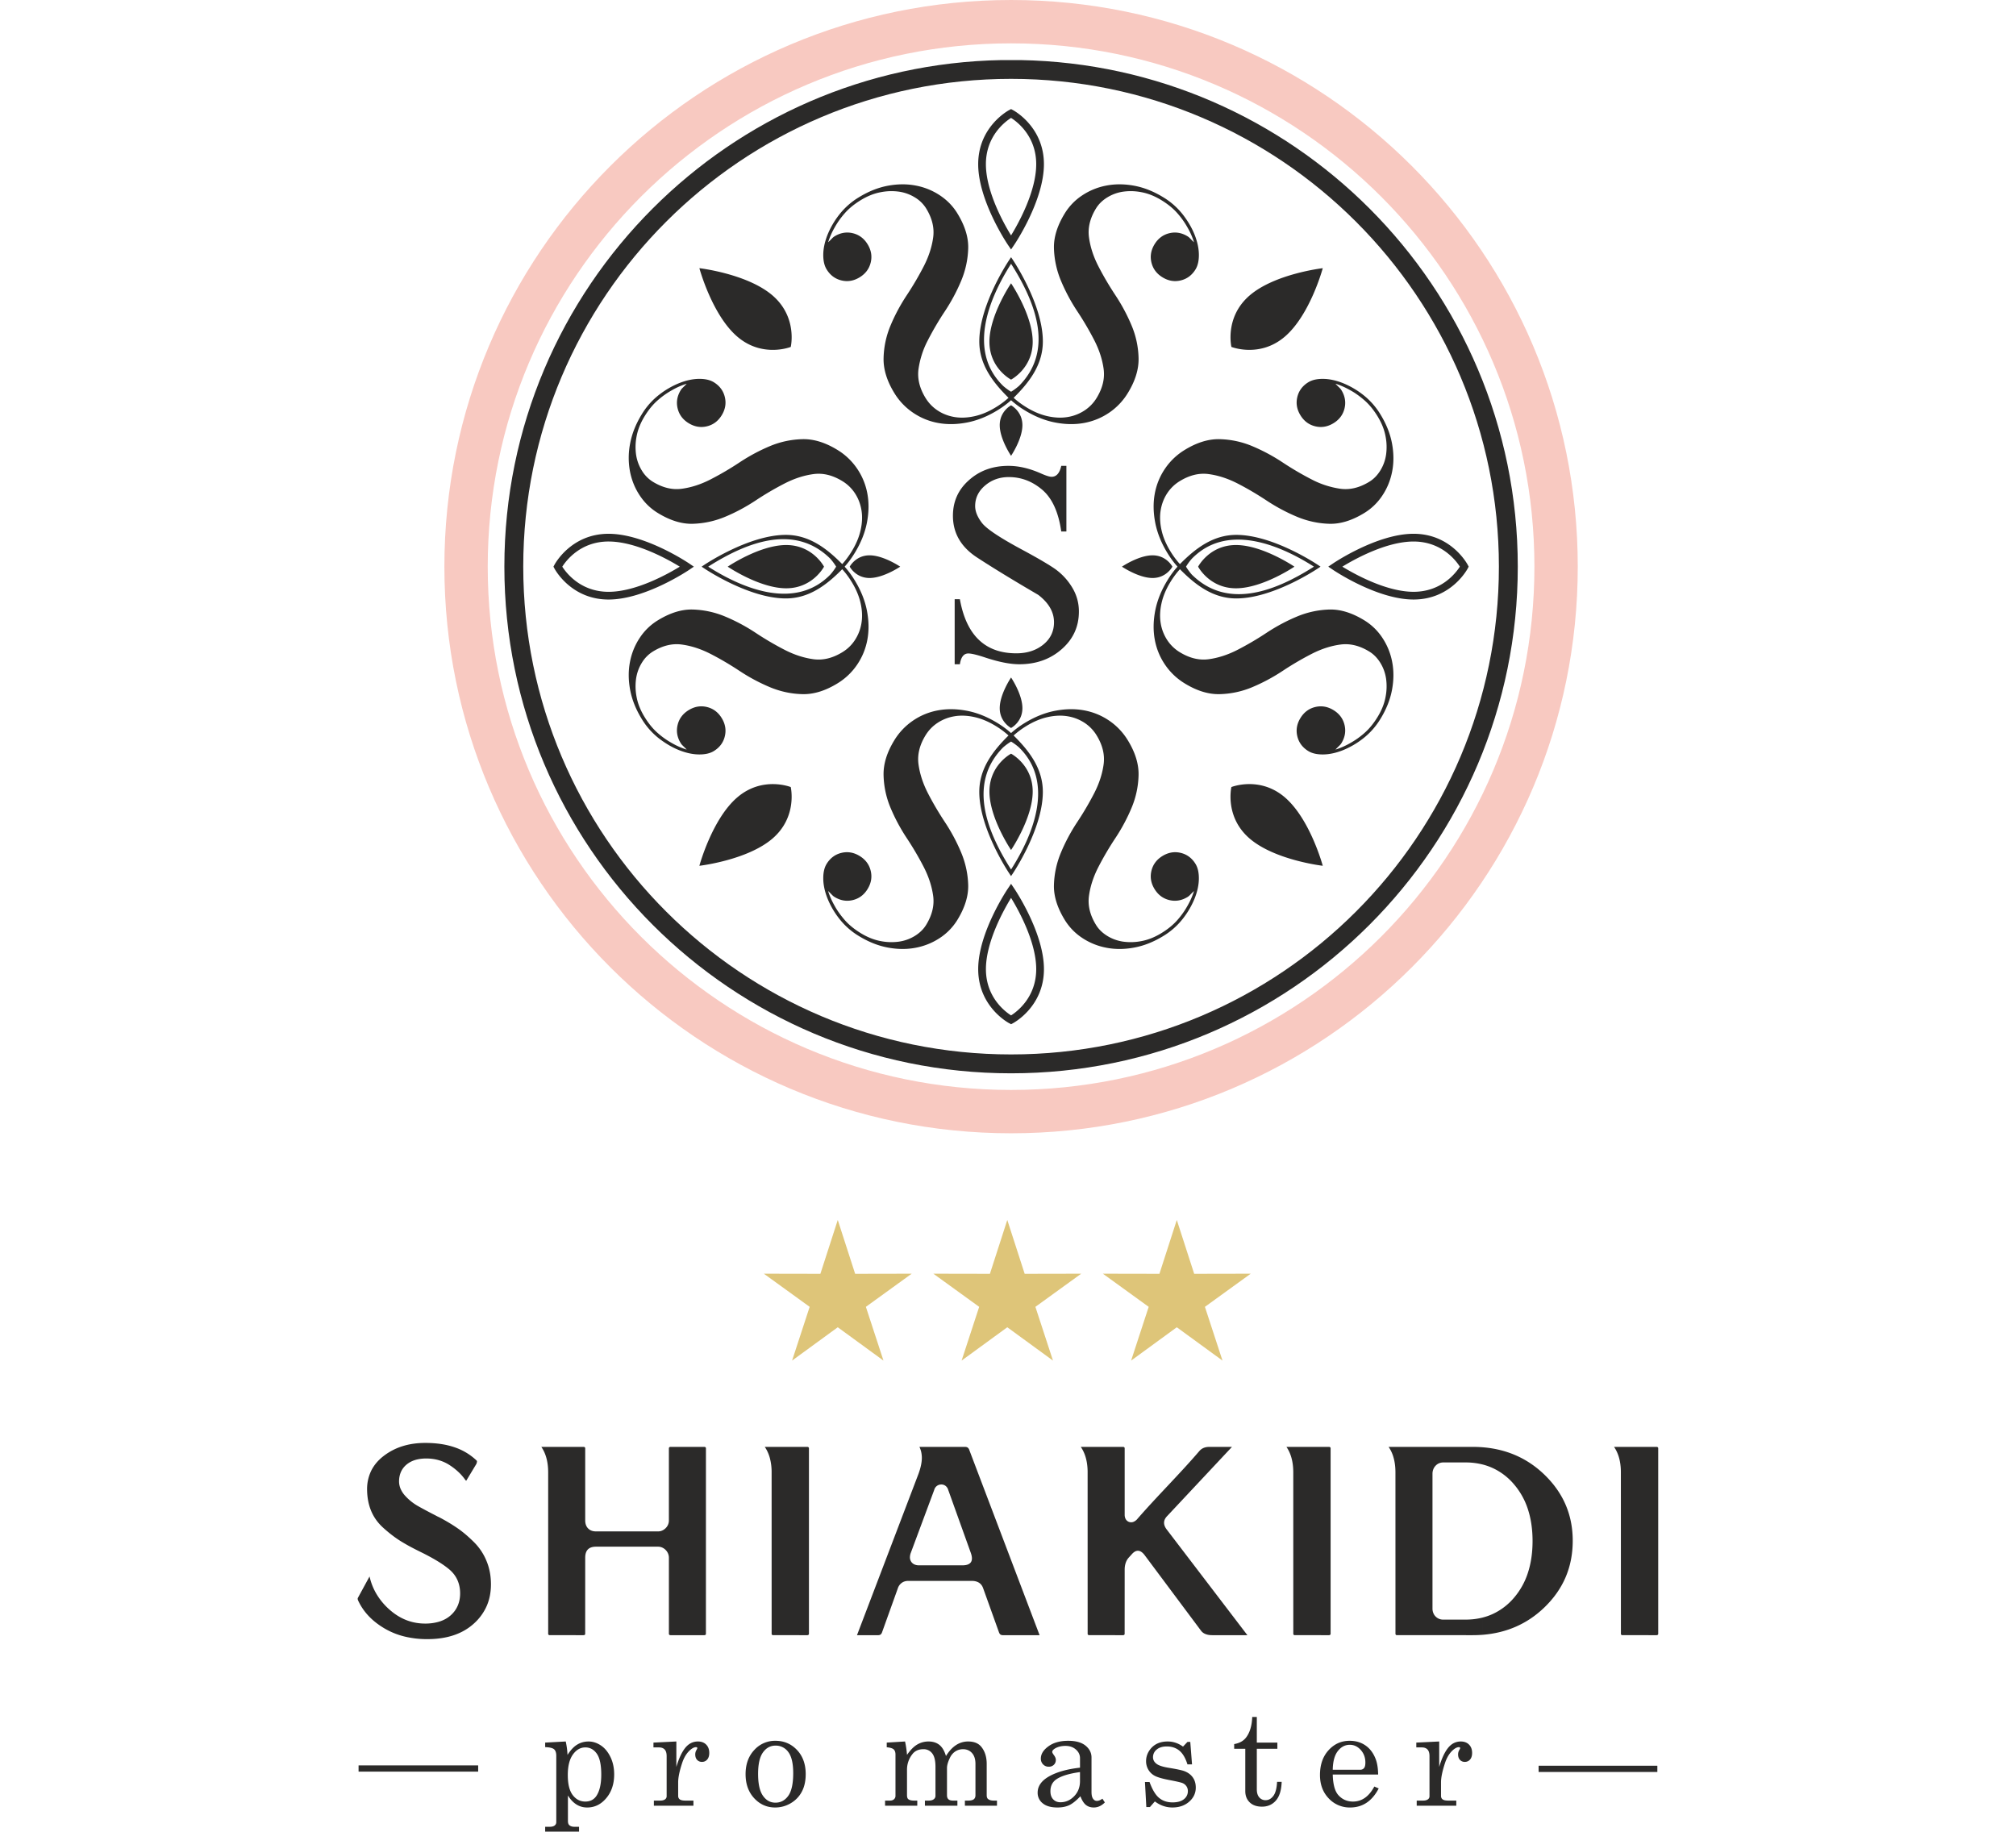 <svg width="186" height="169" fill="none" xmlns="http://www.w3.org/2000/svg"><path fill-rule="evenodd" clip-rule="evenodd" d="M118.555 73.58c-2.328-2.006-4.944-.96-4.944-.96s-.648 2.741 1.68 4.748c2.328 2.006 6.75 2.517 6.75 2.517s-1.158-4.298-3.486-6.304zM68.013 31.05c2.327 2.006 4.944.96 4.944.96s.648-2.74-1.68-4.747c-2.328-2.006-6.75-2.518-6.75-2.518s1.158 4.299 3.486 6.305zm0 42.532c2.327-2.007 4.943-.961 4.943-.961s.648 2.741-1.68 4.748c-2.328 2.006-6.75 2.517-6.75 2.517s1.159-4.298 3.487-6.304zm38.326-20.251c-1.286 0-2.827-1.046-2.827-1.046s1.541-1.046 2.827-1.046 1.83 1.046 1.83 1.046-.544 1.046-1.83 1.046zm7.694-3.042c2.454 0 5.395 1.996 5.395 1.996s-2.941 1.996-5.395 1.996c-2.454 0-3.492-1.996-3.492-1.996s1.038-1.996 3.492-1.996zm21.382 2.164c-.005.008-1.489 2.864-4.996 2.864-3.399 0-7.422-2.73-7.433-2.738l-.437-.295.437-.294c.011-.008 4.034-2.739 7.433-2.739 3.507 0 4.991 2.857 4.996 2.865l.09.168-.09.169zm-4.996 2.152c-2.52 0-5.455-1.637-6.572-2.32 1.117-.684 4.052-2.32 6.572-2.32 2.592 0 3.914 1.76 4.27 2.32-.356.559-1.678 2.32-4.27 2.32zm-20.456-3.055c3.194-3.266 7.955-1.374 11.265.735-3.873 2.468-8.102 3.858-11.265.735a5.015 5.015 0 01-.539-.735 5.01 5.01 0 01.539-.735zm-1.98 2.154c.269-.44.562-.834.879-1.184 1.433 1.452 3.059 2.697 5.202 2.697 3.448 0 7.552-2.785 7.564-2.792l.207-.14-.207-.14c-.012-.007-4.116-2.792-7.564-2.792-2.144 0-3.768 1.246-5.202 2.697a7.883 7.883 0 01-.879-1.184c-.408-.666-.684-1.327-.825-1.984-.142-.655-.164-1.267-.066-1.835.098-.567.298-1.08.599-1.538a3.658 3.658 0 011.155-1.115c.901-.552 1.789-.769 2.667-.65.877.119 1.757.403 2.64.853.882.45 1.781.977 2.695 1.58a16.893 16.893 0 002.817 1.506c.964.4 1.956.616 2.977.646 1.022.03 2.1-.302 3.234-.997a5.305 5.305 0 001.666-1.615c.445-.668.746-1.41.903-2.224.158-.815.152-1.672-.015-2.573-.168-.9-.522-1.79-1.062-2.673a6.658 6.658 0 00-1.623-1.83 7.697 7.697 0 00-1.892-1.087c-.633-.244-1.228-.368-1.788-.372-.559-.004-1.01.1-1.352.309-.54.33-.88.786-1.02 1.367-.139.58-.044 1.14.287 1.681.331.54.787.88 1.368 1.02.581.14 1.141.043 1.682-.287.54-.331.879-.787 1.019-1.368.139-.58.044-1.14-.287-1.681a1.085 1.085 0 00-.16-.2l-.186-.183c-.063-.06-.13-.13-.203-.21.457.14.915.343 1.374.607.408.22.834.523 1.28.906.445.384.856.881 1.23 1.493.376.613.62 1.224.734 1.835a5.08 5.08 0 01.049 1.717 3.844 3.844 0 01-.535 1.46c-.275.44-.61.783-1.007 1.025-.9.551-1.788.768-2.666.65a8.255 8.255 0 01-2.64-.853 28.015 28.015 0 01-2.695-1.58 16.969 16.969 0 00-2.817-1.507 8.279 8.279 0 00-2.991-.637c-1.031-.025-2.104.305-3.22.989a5.875 5.875 0 00-1.82 1.728 5.99 5.99 0 00-.946 2.306c-.155.838-.142 1.728.038 2.67.181.941.558 1.88 1.132 2.817.286.468.596.886.926 1.253-.33.367-.639.785-.926 1.254-.574.936-.951 1.875-1.132 2.817-.18.942-.193 1.831-.038 2.669.155.838.47 1.607.946 2.306a5.879 5.879 0 001.82 1.729c1.116.684 2.189 1.013 3.22.988a8.254 8.254 0 002.991-.637 16.976 16.976 0 002.817-1.506 27.932 27.932 0 012.695-1.58c.882-.45 1.762-.735 2.64-.853.878-.12 1.766.097 2.666.649.397.242.732.585 1.007 1.025.274.44.453.928.535 1.46a5.074 5.074 0 01-.049 1.717c-.114.61-.358 1.222-.734 1.834-.374.612-.785 1.11-1.23 1.494a7.406 7.406 0 01-1.28.906 6.779 6.779 0 01-1.374.606 7.22 7.22 0 01.203-.21l.186-.183a1.05 1.05 0 00.16-.199c.331-.54.426-1.1.287-1.681-.14-.58-.479-1.037-1.019-1.368-.541-.33-1.101-.426-1.682-.287-.581.14-1.037.48-1.368 1.02-.331.54-.426 1.1-.287 1.68.14.582.48 1.038 1.02 1.369.342.209.793.312 1.352.308.56-.004 1.155-.128 1.788-.372a7.7 7.7 0 001.892-1.088 6.645 6.645 0 001.623-1.83c.54-.881.894-1.772 1.062-2.673.167-.9.173-1.757.015-2.572a6.033 6.033 0 00-.903-2.224 5.31 5.31 0 00-1.666-1.616c-1.134-.694-2.212-1.027-3.234-.996a8.333 8.333 0 00-2.977.646c-.963.4-1.902.902-2.817 1.505a28.036 28.036 0 01-2.695 1.58c-.883.45-1.763.735-2.64.854-.878.118-1.766-.098-2.667-.65a3.66 3.66 0 01-1.155-1.116 4 4 0 01-.599-1.538c-.098-.567-.076-1.179.066-1.834.141-.656.417-1.318.825-1.984zm-27.755-2.465c1.285 0 2.827 1.046 2.827 1.046s-1.542 1.046-2.827 1.046c-1.286 0-1.83-1.046-1.83-1.046s.544-1.046 1.83-1.046zm-7.693 3.042c-2.455 0-5.396-1.996-5.396-1.996s2.941-1.996 5.396-1.996c2.454 0 3.491 1.996 3.491 1.996s-1.037 1.996-3.491 1.996zm-21.382-2.165c.004-.007 1.49-2.864 4.995-2.864 3.4 0 7.422 2.73 7.434 2.738l.436.295-.436.295c-.012.008-4.035 2.738-7.434 2.738-3.506 0-4.991-2.856-4.995-2.864l-.09-.169.09-.169zm4.995-2.152c2.52 0 5.456 1.637 6.572 2.321-1.116.685-4.051 2.321-6.572 2.321-2.591 0-3.915-1.762-4.27-2.32.355-.56 1.679-2.322 4.27-2.322zm20.457 3.055c-3.195 3.267-7.956 1.374-11.265-.734 3.873-2.468 8.102-3.858 11.265-.735.286.328.463.605.54.735a5.01 5.01 0 01-.54.734zm1.98-2.154c-.27.44-.563.835-.879 1.185-1.433-1.452-3.06-2.697-5.202-2.697-3.449 0-7.553 2.785-7.564 2.792l-.208.14.208.139c.01.008 4.115 2.793 7.564 2.793 2.144 0 3.767-1.246 5.202-2.697.316.35.61.744.878 1.183.408.667.684 1.328.825 1.985.142.655.165 1.267.066 1.835a3.977 3.977 0 01-.6 1.537c-.3.458-.686.83-1.154 1.116-.9.552-1.788.768-2.667.65-.877-.12-1.757-.404-2.639-.854a27.981 27.981 0 01-2.695-1.58 16.856 16.856 0 00-2.817-1.505 8.33 8.33 0 00-2.978-.646c-1.022-.031-2.099.301-3.234.997a5.309 5.309 0 00-1.666 1.614 6.027 6.027 0 00-.903 2.225c-.157.815-.152 1.672.015 2.572.168.9.523 1.792 1.063 2.674a6.637 6.637 0 001.622 1.83c.63.48 1.26.843 1.892 1.087.633.244 1.228.368 1.788.372.56.003 1.01-.099 1.353-.31.54-.33.88-.785 1.019-1.366.14-.58.044-1.141-.288-1.681-.33-.54-.786-.88-1.367-1.02-.58-.14-1.14-.044-1.68.287-.541.33-.881.787-1.02 1.368-.14.58-.044 1.14.287 1.681.045.072.097.138.16.2l.186.183c.062.06.13.13.203.21a6.795 6.795 0 01-1.375-.607 7.407 7.407 0 01-1.28-.906c-.445-.383-.855-.882-1.23-1.494s-.62-1.224-.734-1.835a5.1 5.1 0 01-.048-1.715c.082-.534.26-1.02.535-1.461a3.09 3.09 0 011.006-1.025c.9-.552 1.789-.768 2.667-.65.878.119 1.757.403 2.639.853.883.45 1.781.977 2.695 1.58a16.95 16.95 0 002.817 1.507c.964.4 1.96.613 2.991.637 1.031.025 2.105-.305 3.221-.988a5.869 5.869 0 001.82-1.729c.475-.7.79-1.468.945-2.306.156-.838.143-1.727-.038-2.67-.18-.941-.558-1.88-1.132-2.816a8.43 8.43 0 00-.926-1.254c.33-.367.64-.785.926-1.254.574-.936.951-1.875 1.132-2.817.18-.942.194-1.832.038-2.67a5.994 5.994 0 00-.946-2.305 5.87 5.87 0 00-1.819-1.729c-1.117-.684-2.19-1.013-3.22-.988a8.25 8.25 0 00-2.992.637c-.962.401-1.901.903-2.817 1.507a27.916 27.916 0 01-2.695 1.58c-.882.45-1.761.734-2.639.852-.878.118-1.767-.098-2.667-.649a3.091 3.091 0 01-1.006-1.025 3.847 3.847 0 01-.535-1.46 5.106 5.106 0 01.048-1.717c.115-.61.36-1.222.734-1.835.375-.611.785-1.11 1.23-1.493a7.426 7.426 0 011.28-.906 6.702 6.702 0 011.375-.607c-.073.079-.14.149-.203.21l-.186.183a1.01 1.01 0 00-.16.2c-.33.54-.427 1.1-.287 1.68.139.582.479 1.038 1.02 1.369.54.33 1.1.426 1.68.287.58-.14 1.037-.48 1.367-1.02.332-.54.428-1.1.288-1.681-.14-.58-.479-1.036-1.02-1.368-.341-.208-.792-.312-1.352-.309-.56.005-1.155.128-1.788.373a7.683 7.683 0 00-1.892 1.087 6.631 6.631 0 00-1.622 1.83c-.54.882-.895 1.774-1.063 2.673a6.878 6.878 0 00-.015 2.573c.157.814.458 1.556.903 2.224.444.67 1 1.207 1.666 1.615 1.135.695 2.212 1.028 3.234.997a8.34 8.34 0 002.978-.646c.963-.4 1.901-.902 2.817-1.506a27.86 27.86 0 012.695-1.58c.882-.45 1.762-.734 2.64-.853.878-.119 1.766.099 2.666.65a3.65 3.65 0 011.155 1.115c.301.458.502.97.599 1.538.099.568.077 1.18-.066 1.835-.141.656-.417 1.317-.825 1.983zM92.237 65.34c0 1.287 1.046 1.83 1.046 1.83s1.046-.543 1.046-1.83c0-1.286-1.046-2.827-1.046-2.827s-1.046 1.541-1.046 2.827zm3.042 7.694c0-2.455-1.996-3.492-1.996-3.492s-1.996 1.037-1.996 3.492c0 2.454 1.996 5.395 1.996 5.395s1.996-2.941 1.996-5.395zm-2.164 21.381l.168.09.169-.09c.008-.004 2.864-1.488 2.864-4.994 0-3.4-2.73-7.423-2.738-7.434l-.295-.438-.295.438c-.007.01-2.738 4.034-2.738 7.434 0 3.506 2.857 4.99 2.865 4.994zm-2.152-4.994c0 2.59 1.76 3.913 2.32 4.269.56-.355 2.32-1.679 2.32-4.27 0-2.52-1.636-5.455-2.32-6.572-.684 1.117-2.32 4.052-2.32 6.573zm3.054-20.457a5.001 5.001 0 00-.734-.54c-.13.077-.408.254-.735.54-3.123 3.163-1.733 7.392.735 11.264 2.11-3.31 4.001-8.07.734-11.264zm-2.153-1.98c-.666-.408-1.328-.683-1.983-.825-.656-.142-1.268-.164-1.836-.066a3.991 3.991 0 00-1.537.6c-.457.301-.83.686-1.116 1.154-.552.9-.768 1.79-.65 2.667.119.877.403 1.757.853 2.64.45.882.977 1.78 1.58 2.695a16.867 16.867 0 011.506 2.817c.4.963.615 1.956.646 2.977.03 1.022-.302 2.1-.996 3.234a5.32 5.32 0 01-1.616 1.666 6.055 6.055 0 01-2.224.903c-.815.158-1.672.152-2.573-.015-.9-.168-1.791-.522-2.673-1.062a6.636 6.636 0 01-1.83-1.623 7.691 7.691 0 01-1.087-1.892c-.244-.632-.368-1.228-.372-1.788-.004-.56.099-1.01.308-1.352.331-.54.787-.88 1.368-1.02.58-.14 1.141-.044 1.681.287.54.331.88.787 1.02 1.368.14.58.044 1.141-.288 1.681-.33.54-.786.88-1.367 1.02-.58.139-1.141.043-1.681-.288a1.023 1.023 0 01-.2-.159l-.183-.186a7.103 7.103 0 00-.21-.203c.141.457.343.916.606 1.375.222.407.523.833.907 1.279.383.445.881.855 1.493 1.23.612.375 1.224.62 1.835.734a5.1 5.1 0 001.716.049 3.835 3.835 0 001.461-.535c.44-.275.782-.61 1.025-1.007.552-.9.768-1.789.65-2.666-.12-.877-.404-1.758-.853-2.64a28.095 28.095 0 00-1.58-2.695 16.91 16.91 0 01-1.507-2.817 8.251 8.251 0 01-.637-2.991c-.025-1.03.305-2.104.988-3.22a5.899 5.899 0 011.728-1.82 5.997 5.997 0 012.307-.946c.838-.155 1.727-.142 2.67.039.94.18 1.88.557 2.817 1.13.468.288.886.597 1.253.927.367-.33.785-.64 1.253-.927.937-.573 1.875-.95 2.817-1.13.942-.181 1.832-.194 2.67-.039.838.155 1.607.47 2.307.945a5.897 5.897 0 011.727 1.82c.684 1.117 1.014 2.19.989 3.22a8.26 8.26 0 01-.638 2.992 16.83 16.83 0 01-1.506 2.817 28.082 28.082 0 00-1.58 2.695c-.45.882-.734 1.763-.853 2.64-.118.877.098 1.766.65 2.666.242.397.584.732 1.025 1.007.441.275.928.453 1.46.535a5.084 5.084 0 001.716-.049c.612-.114 1.223-.359 1.835-.734.613-.375 1.11-.785 1.494-1.23a7.42 7.42 0 00.906-1.28c.264-.459.465-.917.606-1.374a6.47 6.47 0 00-.21.203l-.183.186a1.05 1.05 0 01-.199.16c-.54.33-1.101.426-1.681.287-.581-.14-1.037-.48-1.368-1.02-.331-.54-.426-1.1-.287-1.681.139-.58.479-1.037 1.019-1.368.541-.33 1.101-.427 1.682-.287.58.14 1.036.48 1.368 1.02.209.342.311.792.308 1.352-.004.56-.128 1.156-.372 1.788a7.705 7.705 0 01-1.088 1.892 6.636 6.636 0 01-1.829 1.623c-.883.54-1.774.894-2.673 1.062-.901.167-1.758.173-2.573.015a6.053 6.053 0 01-2.225-.903 5.319 5.319 0 01-1.615-1.666c-.695-1.134-1.027-2.212-.996-3.234a8.335 8.335 0 01.646-2.977c.4-.963.901-1.903 1.505-2.817a28.025 28.025 0 001.581-2.695c.45-.883.734-1.763.853-2.64.118-.878-.099-1.767-.65-2.667a3.66 3.66 0 00-1.116-1.155 3.997 3.997 0 00-1.537-.599c-.568-.098-1.18-.076-1.836.066-.656.142-1.317.417-1.984.825-.439.27-.833.562-1.183.879 1.451 1.434 2.697 3.058 2.697 5.202 0 3.449-2.785 7.552-2.793 7.564l-.14.207-.139-.207c-.007-.012-2.792-4.115-2.792-7.564 0-2.143 1.245-3.77 2.697-5.202a7.88 7.88 0 00-1.184-.88zm2.465-27.755c0-1.286-1.046-1.83-1.046-1.83s-1.046.544-1.046 1.83c0 1.285 1.046 2.828 1.046 2.828s1.046-1.543 1.046-2.828zm-3.043-7.693c0 2.454 1.997 3.491 1.997 3.491s1.996-1.038 1.996-3.491c0-2.454-1.996-5.396-1.996-5.396s-1.997 2.942-1.997 5.396zm2.165-21.382l-.168-.09-.169.09c-.008.004-2.864 1.489-2.864 4.995 0 3.4 2.73 7.422 2.738 7.434l.295.436.295-.436c.008-.012 2.737-4.035 2.737-7.434 0-3.505-2.856-4.991-2.864-4.995zm2.152 4.995c0-2.591-1.76-3.915-2.32-4.27-.56.355-2.322 1.679-2.322 4.27 0 2.52 1.637 5.456 2.322 6.572.684-1.116 2.32-4.051 2.32-6.572zM92.55 35.605c.326.286.605.463.734.539.13-.076.407-.253.734-.54 3.124-3.162 1.733-7.391-.734-11.264-2.109 3.31-4.001 8.07-.734 11.265zm2.153 1.98c.666.407 1.328.683 1.983.824.656.142 1.268.164 1.836.066a3.986 3.986 0 001.537-.6 3.666 3.666 0 001.117-1.154c.55-.9.767-1.788.649-2.666-.119-.878-.403-1.758-.853-2.64a27.927 27.927 0 00-1.58-2.695 16.875 16.875 0 01-1.506-2.817 8.349 8.349 0 01-.646-2.977c-.031-1.022.301-2.1.997-3.235a5.304 5.304 0 011.615-1.666 6.023 6.023 0 012.224-.903c.814-.157 1.672-.151 2.573.015.899.168 1.79.523 2.673 1.063a6.643 6.643 0 011.829 1.622c.482.63.844 1.26 1.088 1.892.244.633.368 1.228.372 1.788.004.56-.1 1.01-.308 1.352-.332.541-.788.88-1.368 1.02-.581.14-1.141.044-1.681-.288-.54-.33-.88-.786-1.02-1.367-.139-.58-.044-1.14.287-1.681.331-.54.787-.88 1.368-1.02.581-.139 1.141-.043 1.681.288.072.045.139.097.2.16.061.06.121.124.182.186.062.062.132.13.21.202a6.685 6.685 0 00-.606-1.374 7.435 7.435 0 00-.906-1.28c-.383-.445-.882-.855-1.494-1.23s-1.224-.62-1.834-.734a5.091 5.091 0 00-1.716-.049 3.844 3.844 0 00-1.461.536c-.441.275-.782.61-1.025 1.007-.551.899-.768 1.788-.649 2.666.119.877.402 1.757.852 2.639.45.883.977 1.781 1.58 2.696a16.836 16.836 0 011.506 2.816 8.24 8.24 0 01.638 2.991c.025 1.031-.304 2.105-.988 3.221a5.887 5.887 0 01-1.728 1.82c-.7.475-1.469.79-2.307.946-.838.155-1.728.142-2.67-.04-.942-.18-1.88-.557-2.817-1.13a8.56 8.56 0 01-1.253-.927c-.367.33-.785.64-1.253.927-.937.573-1.876.95-2.817 1.13-.943.182-1.832.195-2.67.04a6.004 6.004 0 01-2.306-.947 5.88 5.88 0 01-1.729-1.819c-.683-1.116-1.013-2.19-.988-3.22a8.235 8.235 0 01.637-2.992c.4-.962.903-1.902 1.507-2.816a27.995 27.995 0 001.58-2.696c.45-.882.734-1.762.853-2.639.118-.878-.098-1.767-.65-2.666a3.09 3.09 0 00-1.025-1.007 3.846 3.846 0 00-1.46-.536 5.088 5.088 0 00-1.716.049c-.612.115-1.224.36-1.836.734-.612.375-1.11.785-1.493 1.23a7.402 7.402 0 00-.906 1.28 6.755 6.755 0 00-.606 1.374 7.27 7.27 0 00.21-.202l.182-.186c.062-.063.127-.115.2-.16.54-.331 1.1-.427 1.68-.288.581.14 1.038.48 1.368 1.02.332.54.428 1.101.288 1.681-.14.58-.48 1.037-1.02 1.367-.54.332-1.1.428-1.681.288-.58-.14-1.037-.479-1.367-1.02-.21-.341-.313-.792-.31-1.352.005-.56.13-1.155.373-1.788a7.67 7.67 0 011.088-1.892 6.642 6.642 0 011.83-1.622c.88-.54 1.773-.895 2.673-1.063.9-.166 1.757-.172 2.572-.015a6.029 6.029 0 012.224.903c.669.444 1.208 1 1.615 1.666.695 1.135 1.028 2.213.997 3.235a8.334 8.334 0 01-.646 2.977 16.83 16.83 0 01-1.506 2.817 27.854 27.854 0 00-1.58 2.695 8.243 8.243 0 00-.853 2.64c-.118.877.098 1.766.65 2.666.287.468.658.853 1.116 1.155.457.302.97.502 1.537.6.568.097 1.18.075 1.835-.067.657-.141 1.318-.416 1.984-.825a7.89 7.89 0 001.184-.878c-1.45-1.435-2.697-3.058-2.697-5.203 0-3.448 2.785-7.552 2.793-7.563l.139-.208.14.208c.007.01 2.792 4.115 2.792 7.563 0 2.144-1.245 3.77-2.697 5.203.35.316.745.61 1.184.878zm23.852-6.536c-2.328 2.006-4.943.96-4.943.96s-.648-2.74 1.68-4.747c2.327-2.006 6.749-2.517 6.749-2.517s-1.158 4.298-3.486 6.304z" fill="#2B2A29"/><path fill-rule="evenodd" clip-rule="evenodd" d="M125.108 20.459c-8.144-8.145-19.396-13.183-31.824-13.183s-23.68 5.038-31.825 13.183c-8.145 8.144-13.183 19.396-13.183 31.824 0 12.429 5.038 23.681 13.183 31.825 8.144 8.145 19.397 13.183 31.825 13.183s23.68-5.038 31.824-13.183c8.145-8.144 13.183-19.396 13.183-31.825 0-12.428-5.038-23.68-13.183-31.824zM94.149 5.543h-1.73c-12.566.228-23.922 5.413-32.192 13.684-8.46 8.46-13.693 20.147-13.693 33.056 0 12.91 5.233 24.598 13.693 33.057 8.46 8.46 20.148 13.693 33.057 13.693 12.909 0 24.597-5.233 33.057-13.693 8.459-8.46 13.692-20.147 13.692-33.057 0-12.909-5.233-24.596-13.692-33.056-8.27-8.27-19.626-13.456-32.192-13.684z" fill="#2B2A29"/><path d="M93.284 0c14.437 0 27.508 5.852 36.97 15.314 9.461 9.461 15.313 22.532 15.313 36.97 0 14.437-5.852 27.508-15.313 36.97-9.462 9.461-22.533 15.313-36.97 15.313-14.438 0-27.509-5.852-36.97-15.313C46.852 79.792 41 66.72 41 52.284c0-14.438 5.852-27.509 15.314-36.97C65.775 5.852 78.846 0 93.284 0zm34.142 18.14C118.689 9.404 106.617 4 93.284 4 79.95 4 67.879 9.404 59.141 18.142S44.999 38.95 44.999 52.284c0 13.333 5.404 25.405 14.142 34.142 8.738 8.738 20.809 14.142 34.143 14.142 13.333 0 25.405-5.404 34.142-14.142 8.738-8.737 14.142-20.809 14.142-34.142 0-13.334-5.404-25.405-14.142-34.143z" fill="#F8C9C1"/><path fill-rule="evenodd" clip-rule="evenodd" d="M88.56 61.29h-.48v-6.002h.48c.594 3.33 2.33 4.993 5.207 4.993.995 0 1.823-.267 2.484-.801.66-.534.994-1.221.994-2.063 0-.948-.487-1.789-1.455-2.53-2.297-1.342-4.179-2.49-5.66-3.458-1.476-.968-2.211-2.25-2.211-3.839 0-1.315.487-2.41 1.476-3.284.981-.881 2.196-1.322 3.644-1.322.942 0 1.923.227 2.958.681.487.22.828.328 1.022.328.453 0 .747-.341.894-1.009h.474v6.055h-.474c-.254-1.789-.841-3.07-1.756-3.851-.921-.782-1.949-1.169-3.084-1.169-.848 0-1.582.26-2.19.781-.607.514-.914 1.148-.914 1.896 0 .488.207 1.001.62 1.543.415.547 1.663 1.381 3.745 2.496 1.276.688 2.244 1.248 2.904 1.689a5.692 5.692 0 011.643 1.716c.44.7.66 1.461.66 2.283 0 1.395-.527 2.55-1.588 3.477-1.055.929-2.364 1.39-3.912 1.39-.841 0-1.883-.207-3.124-.615-.761-.254-1.289-.38-1.576-.38-.42 0-.68.327-.78.994zm-13.925 89.481v-17.138a.126.126 0 00-.008-.049.148.148 0 00-.074-.071.226.226 0 00-.075-.011h-3.919c.204.294.359.632.464 1.011a5 5 0 01.168 1.337l.002 14.939a.202.202 0 00.037.047l.046.038 3.202.002a.225.225 0 00.076-.011.146.146 0 00.041-.027l.037-.048.003-.019zm-9.662-17.269H61.87a.223.223 0 00-.075.011.131.131 0 00-.042.027.165.165 0 00-.033.044l-.007.049v6.652a.98.98 0 01-.3.717 1.041 1.041 0 01-.31.216.91.91 0 01-.38.083h-5.74c-.307 0-.551-.094-.73-.282-.173-.181-.26-.426-.26-.734v-6.652a.134.134 0 00-.008-.049.131.131 0 00-.032-.042.125.125 0 00-.042-.029.224.224 0 00-.075-.011h-3.893c.204.294.359.632.464 1.011.112.403.168.849.168 1.337l.001 14.939.038.047.046.038 3.176.002a.224.224 0 00.075-.011.147.147 0 00.042-.027.177.177 0 00.037-.049l.003-7.061c0-.678.33-1.017.99-1.017h5.74a.93.93 0 01.378.082 1.06 1.06 0 01.533.545c.052.125.08.255.08.39v7.061l.039.047a.127.127 0 00.042.029.218.218 0 00.075.011h3.104a.222.222 0 00.076-.011.143.143 0 00.042-.027.19.19 0 00.037-.049l.002-17.156a.129.129 0 00-.007-.049.126.126 0 00-.032-.042.13.13 0 00-.042-.029.224.224 0 00-.076-.011zm21.839 0v3.471a.667.667 0 00-.62.503l-2.153 5.785-.002.003a1.262 1.262 0 00-.086.424.73.73 0 00.122.415.696.696 0 00.352.269c.108.04.23.06.366.06h2.021v1.435H83.8c-.232 0-.433.061-.602.182a.995.995 0 00-.365.512l-1.455 4.054a.427.427 0 01-.141.206.404.404 0 01-.228.055h-1.941l5.669-14.873c.21-.572.314-1.067.314-1.483a2.52 2.52 0 00-.056-.537 2.174 2.174 0 00-.165-.476l-.002-.005h1.984zm-52.717 11.956l-1.069 1.963a.182.182 0 00-.026.091v.008c.003.06.024.13.065.211l.005.006c.241.507.56.969.954 1.383.399.42.88.795 1.44 1.127a6.852 6.852 0 001.823.744 8.71 8.71 0 002.14.25c1.816 0 3.252-.483 4.306-1.447a4.756 4.756 0 001.174-1.617c.26-.598.389-1.264.389-1.997 0-.777-.136-1.495-.41-2.152a5.218 5.218 0 00-1.143-1.723 13.762 13.762 0 00-.761-.705 9.836 9.836 0 00-.743-.574 14.374 14.374 0 00-.8-.516 18.995 18.995 0 00-.893-.502l-.169-.079-.226-.119a54.38 54.38 0 01-.934-.489c-.29-.156-.526-.285-.704-.388a4.772 4.772 0 01-1.12-.905 2.308 2.308 0 01-.423-.632 1.76 1.76 0 01-.152-.711c0-.321.06-.614.177-.878.12-.268.3-.499.535-.69.23-.186.5-.325.806-.415.297-.086.625-.129.986-.129.403 0 .787.051 1.15.154.367.104.708.26 1.022.466.298.195.567.406.804.629.238.224.445.462.62.713.025.036.05.061.072.075l.03.011.917-1.523a.588.588 0 00.07-.259.13.13 0 00-.042-.084 5.428 5.428 0 00-2.002-1.207c-.79-.275-1.696-.411-2.72-.411-.764 0-1.468.1-2.108.302a5.556 5.556 0 00-1.732.897c-.507.389-.888.837-1.142 1.343a3.882 3.882 0 00-.394 1.71c.002.378.033.733.095 1.065.061.332.154.648.277.946.122.293.275.571.46.831.187.262.406.507.654.731.526.476 1.041.874 1.543 1.193.256.162.542.329.856.501.326.177.68.36 1.06.545 1.199.59 2.086 1.132 2.662 1.626.325.279.57.603.734.973.161.368.244.774.244 1.215 0 .415-.073.794-.22 1.135-.147.346-.37.648-.663.905-.29.255-.639.445-1.041.57a4.43 4.43 0 01-1.31.18c-1.226 0-2.324-.433-3.295-1.299a6.036 6.036 0 01-1.173-1.405 5.546 5.546 0 01-.655-1.643zm88.669 5.313v-17.138a.128.128 0 00-.008-.049.125.125 0 00-.031-.043.154.154 0 00-.042-.028.23.23 0 00-.076-.011h-3.918c.204.294.358.632.463 1.011.112.403.168.849.168 1.337l.002 14.939a.202.202 0 00.038.047l.046.038 3.201.002a.222.222 0 00.076-.011.133.133 0 00.041-.027l.038-.048.002-.019zm-22.418-14.921l.002 14.939.038.047.046.038 3.176.002a.22.22 0 00.075-.011.138.138 0 00.042-.027l.037-.048.003-5.967c0-.217.03-.416.088-.597.063-.197.16-.366.288-.509l.262-.287c.404-.475.805-.456 1.198.054l5.222 6.997c.206.263.549.395 1.028.395h3.236l-7.416-9.716c-.373-.467-.362-.899.032-1.293l5.962-6.365h-2.075c-.21 0-.394.033-.55.1-.15.065-.282.163-.392.292-1.838 2.143-3.908 4.176-5.762 6.313a.938.938 0 01-.277.197.577.577 0 01-.782-.304l-.001-.003a.865.865 0 01-.061-.334v-6.13a.128.128 0 00-.008-.049.14.14 0 00-.074-.071.22.22 0 00-.075-.011h-3.893c.204.294.359.632.464 1.011.112.403.167.849.167 1.337zm-13.534 10.017v-1.435h1.97c.803 0 1.063-.39.78-1.168l-2.076-5.787a.706.706 0 00-.213-.348.62.62 0 00-.421-.157l-.04.001v-3.471h2.205c.114 0 .203.022.264.065a.474.474 0 01.154.237l6.48 17.072h-3.377a.414.414 0 01-.23-.055.442.442 0 01-.14-.207l-1.455-4.053c-.154-.462-.51-.694-1.07-.694h-2.831zm49.969-12.33v1.588a6.397 6.397 0 00-1.565-.187h-2.061a1 1 0 00-.39.079.92.92 0 00-.326.236.997.997 0 00-.207.337 1.128 1.128 0 00-.068.391v12.443c0 .138.023.269.07.389a.916.916 0 00.218.34.957.957 0 00.703.287h2.061c.55 0 1.072-.063 1.565-.188v1.589c-.298.023-.603.035-.913.035l-7.036-.002-.046-.038-.038-.047-.002-14.939c0-.488-.056-.934-.168-1.337a3.285 3.285 0 00-.463-1.011h7.753c.31 0 .615.012.913.035zm16.209 17.234v-17.142a.113.113 0 00-.008-.045.14.14 0 00-.074-.071.22.22 0 00-.075-.011h-3.919c.204.294.359.632.464 1.011.112.403.167.849.167 1.337l.003 14.939a.191.191 0 00.037.047l.046.038 3.202.002a.216.216 0 00.075-.011.138.138 0 00.042-.027l.037-.048.003-.019zm-16.209.07v-1.589c.317-.08.623-.186.915-.318a5.716 5.716 0 001.99-1.513 6.654 6.654 0 001.288-2.322c.282-.87.423-1.84.423-2.91s-.141-2.04-.423-2.911a6.667 6.667 0 00-1.288-2.319 5.7 5.7 0 00-1.99-1.515 5.561 5.561 0 00-.915-.319v-1.588c2.23.176 4.124 1.01 5.681 2.501.881.844 1.543 1.778 1.983 2.798.438 1.017.658 2.126.658 3.327 0 1.219-.22 2.342-.658 3.368-.439 1.027-1.101 1.963-1.983 2.809-1.557 1.491-3.451 2.325-5.681 2.501zM33.083 163.467h11.034v-.576H33.083v.576z" fill="#2B2A29"/><path d="M52.196 160.685c.094.428.147.841.164 1.238.286-.45.587-.768.903-.956.316-.189.66-.282 1.034-.282.399 0 .781.123 1.144.367.363.243.657.601.884 1.072.226.47.34 1.002.34 1.593 0 .948-.278 1.719-.835 2.314-.462.496-1.012.744-1.657.744-.365 0-.694-.093-.989-.278-.296-.186-.557-.461-.785-.83v2.354c0 .182.042.309.13.386.11.099.267.148.465.148h.43V169h-3.126v-.445h.429c.199 0 .348-.04.446-.119.1-.078.15-.182.15-.309v-6.12c0-.286-.069-.487-.205-.606-.137-.116-.41-.182-.82-.195v-.419l1.898-.102zm1.81.547c-.452 0-.834.218-1.148.654-.314.437-.472 1.066-.472 1.895 0 .835.151 1.451.455 1.85.303.398.691.597 1.161.597.44 0 .78-.169 1.016-.51.303-.45.455-1.106.455-1.969 0-.907-.137-1.551-.412-1.939-.273-.385-.626-.578-1.055-.578zm6.283-.445l2.113-.102v2.348c.227-.774.498-1.356.814-1.753.318-.396.709-.595 1.176-.595.318 0 .572.095.762.288.19.191.284.449.284.769 0 .261-.064.464-.19.609a.612.612 0 01-.478.216.59.59 0 01-.455-.187c-.113-.123-.17-.29-.17-.502 0-.136.032-.263.098-.384a.763.763 0 00.094-.192c0-.062-.041-.094-.12-.094-.17 0-.363.1-.58.299-.3.278-.53.659-.693 1.142-.25.755-.375 1.356-.375 1.808v1.248c0 .14.049.248.15.322.1.074.273.112.514.112h.745v.471h-3.65v-.471h.582c.196 0 .346-.038.446-.114a.34.34 0 00.15-.278v-3.702c0-.281-.06-.487-.182-.618-.121-.13-.294-.195-.52-.195h-.515v-.445zm11.254-.166c.79 0 1.452.282 1.988.846.536.564.805 1.307.805 2.227 0 .638-.12 1.18-.36 1.627-.24.45-.582.803-1.026 1.064-.446.261-.924.39-1.436.39-.76 0-1.405-.286-1.932-.856-.528-.57-.793-1.31-.793-2.219 0-.911.265-1.652.795-2.222a2.574 2.574 0 011.96-.857zm0 .445c-.467 0-.85.21-1.15.628-.301.419-.45 1.08-.45 1.983 0 .92.149 1.591.448 2.015.296.426.68.638 1.152.638.49 0 .884-.212 1.188-.638.3-.424.452-1.119.452-2.083 0-.896-.15-1.542-.448-1.943a1.41 1.41 0 00-1.192-.6zm10.269-.279l1.69-.102c.093.432.152.843.18 1.235.316-.453.632-.773.948-.957a2.027 2.027 0 011.042-.278c.403 0 .736.106.999.316.263.21.463.551.606 1.025.278-.449.588-.786.929-1.008a2.006 2.006 0 011.119-.333c.531 0 .93.157 1.197.473.342.413.513.947.513 1.599v2.886c0 .174.045.291.132.354.118.096.29.142.521.142h.295v.471h-2.96v-.471h.295c.252 0 .427-.042.528-.125.1-.082.151-.205.151-.373v-2.89c0-.43-.106-.763-.318-1-.211-.235-.489-.354-.832-.354-.263 0-.498.07-.71.208a1.397 1.397 0 00-.499.595c-.177.369-.267.68-.267.939v2.502c0 .172.045.297.137.378.092.08.233.12.425.12h.399v.471h-2.997v-.471h.339c.213 0 .371-.042.476-.125a.383.383 0 00.158-.315v-2.681c0-.568-.1-.979-.301-1.235a.976.976 0 00-.81-.386c-.439 0-.776.148-1.011.447a2.303 2.303 0 00-.504 1.477v2.322c0 .178.04.299.12.365.113.087.288.131.527.131h.301v.471h-2.972v-.471h.442c.167 0 .295-.042.384-.125a.406.406 0 00.135-.315v-3.81c0-.21-.053-.369-.162-.471-.107-.104-.323-.169-.645-.199v-.432zm19.899 5.174l.224.348c-.307.311-.647.466-1.02.466-.286 0-.526-.076-.722-.229-.194-.155-.365-.422-.513-.807-.394.413-.74.688-1.04.828-.298.138-.657.208-1.075.208-.598 0-1.053-.129-1.362-.386a1.217 1.217 0 01-.468-.985c0-.604.357-1.106 1.068-1.507.71-.398 1.657-.665 2.84-.796v-.875c0-.312-.127-.579-.38-.801-.255-.223-.577-.333-.968-.333-.36 0-.672.074-.935.224-.186.111-.28.221-.28.329 0 .061.052.159.152.292.121.166.181.312.181.441 0 .187-.06.339-.181.456a.645.645 0 01-.472.178.696.696 0 01-.52-.212.74.74 0 01-.21-.541c0-.411.233-.788.698-1.127.466-.341 1.076-.511 1.83-.511.698 0 1.23.149 1.597.448.367.3.55.667.55 1.097v3.174c0 .28.045.488.137.619.092.138.211.206.357.206.162 0 .333-.068.512-.204zm-2.069-2.453c-1.052.144-1.797.381-2.237.707-.327.25-.491.602-.491 1.058 0 .32.085.568.254.748.17.18.393.271.666.271.489 0 .912-.187 1.27-.557.359-.371.538-.835.538-1.395v-.832zm6.417.915c.258.71.553 1.199.888 1.473.335.273.748.409 1.239.409.452 0 .8-.098 1.044-.295a.918.918 0 00.365-.746.77.77 0 00-.135-.453.798.798 0 00-.371-.293c-.16-.063-.57-.156-1.232-.282-.634-.122-1.076-.252-1.326-.389a1.474 1.474 0 01-.583-.562 1.527 1.527 0 01-.209-.78c0-.426.143-.811.431-1.159.372-.441.893-.661 1.561-.661.508 0 .98.157 1.415.473l.414-.435h.257l.162 2.073h-.423c-.183-.587-.431-1.009-.745-1.266-.314-.258-.7-.387-1.159-.387-.397 0-.709.095-.935.288a.889.889 0 00-.338.701c0 .242.105.445.314.604.203.165.604.295 1.202.388.692.114 1.142.212 1.352.288.341.125.608.316.796.577.188.258.282.574.282.947 0 .513-.203.949-.611 1.305-.405.356-.922.534-1.548.534-.58 0-1.118-.186-1.616-.559l-.457.521h-.331l-.126-2.314h.423zm9.474-6.001h.423v2.365h1.896v.572h-1.896v3.74c0 .324.077.572.228.744a.745.745 0 00.581.258c.28 0 .519-.131.715-.394.199-.261.314-.693.346-1.297h.423c-.026.776-.203 1.35-.532 1.725-.328.375-.755.564-1.281.564-.482 0-.86-.132-1.133-.394-.273-.263-.41-.609-.41-1.037v-3.909h-1.025v-.435c.47-.078.828-.271 1.074-.576.365-.458.561-1.1.591-1.926zm11.618 5.314h-4.189c.022.886.188 1.513.5 1.878.358.409.813.614 1.368.614.816 0 1.471-.462 1.967-1.386l.405.174c-.608 1.172-1.488 1.759-2.636 1.759a2.632 2.632 0 01-1.98-.843c-.535-.562-.802-1.28-.802-2.155 0-.943.262-1.704.79-2.285.527-.58 1.176-.871 1.947-.871.565 0 1.054.145 1.469.435.412.288.721.703.93 1.244.146.379.222.858.231 1.436zm-4.189-.445h2.537a.431.431 0 00.35-.152c.083-.1.123-.271.123-.515 0-.454-.142-.839-.426-1.157-.287-.318-.622-.477-1.01-.477-.434 0-.801.191-1.102.574-.301.384-.459.96-.472 1.727zm7.709-2.504l2.113-.102v2.348c.227-.774.498-1.356.814-1.753.318-.396.709-.595 1.176-.595.318 0 .572.095.762.288.19.191.284.449.284.769 0 .261-.064.464-.19.609a.612.612 0 01-.478.216.59.59 0 01-.455-.187c-.113-.123-.17-.29-.17-.502 0-.136.032-.263.098-.384a.759.759 0 00.094-.192c0-.062-.041-.094-.12-.094-.171 0-.363.1-.581.299-.298.278-.529.659-.691 1.142-.25.755-.376 1.356-.376 1.808v1.248c0 .14.049.248.149.322.101.074.274.112.515.112h.745v.471h-3.651v-.471h.583c.197 0 .346-.038.446-.114a.338.338 0 00.15-.278v-3.702c0-.281-.06-.487-.182-.618-.121-.13-.294-.195-.521-.195h-.514v-.445z" fill="#2B2A29"/><path fill-rule="evenodd" clip-rule="evenodd" d="M141.955 163.498h10.955v-.576h-10.955v.576z" fill="#2B2A29"/><path fill-rule="evenodd" clip-rule="evenodd" d="M92.935 112.566l1.603 4.966 5.217-.01-4.227 3.059 1.622 4.959-4.215-3.075-4.216 3.075 1.622-4.959-4.227-3.059 5.218.01 1.603-4.966zm-15.641 0l1.603 4.966 5.218-.01-4.227 3.059 1.622 4.959-4.216-3.075-4.215 3.075 1.622-4.959-4.227-3.059 5.217.01 1.603-4.966zm31.28 0l1.603 4.966 5.218-.01-4.227 3.059 1.622 4.959-4.216-3.075-4.215 3.075 1.622-4.959-4.227-3.059 5.218.01 1.602-4.966z" fill="#DEC579"/></svg>